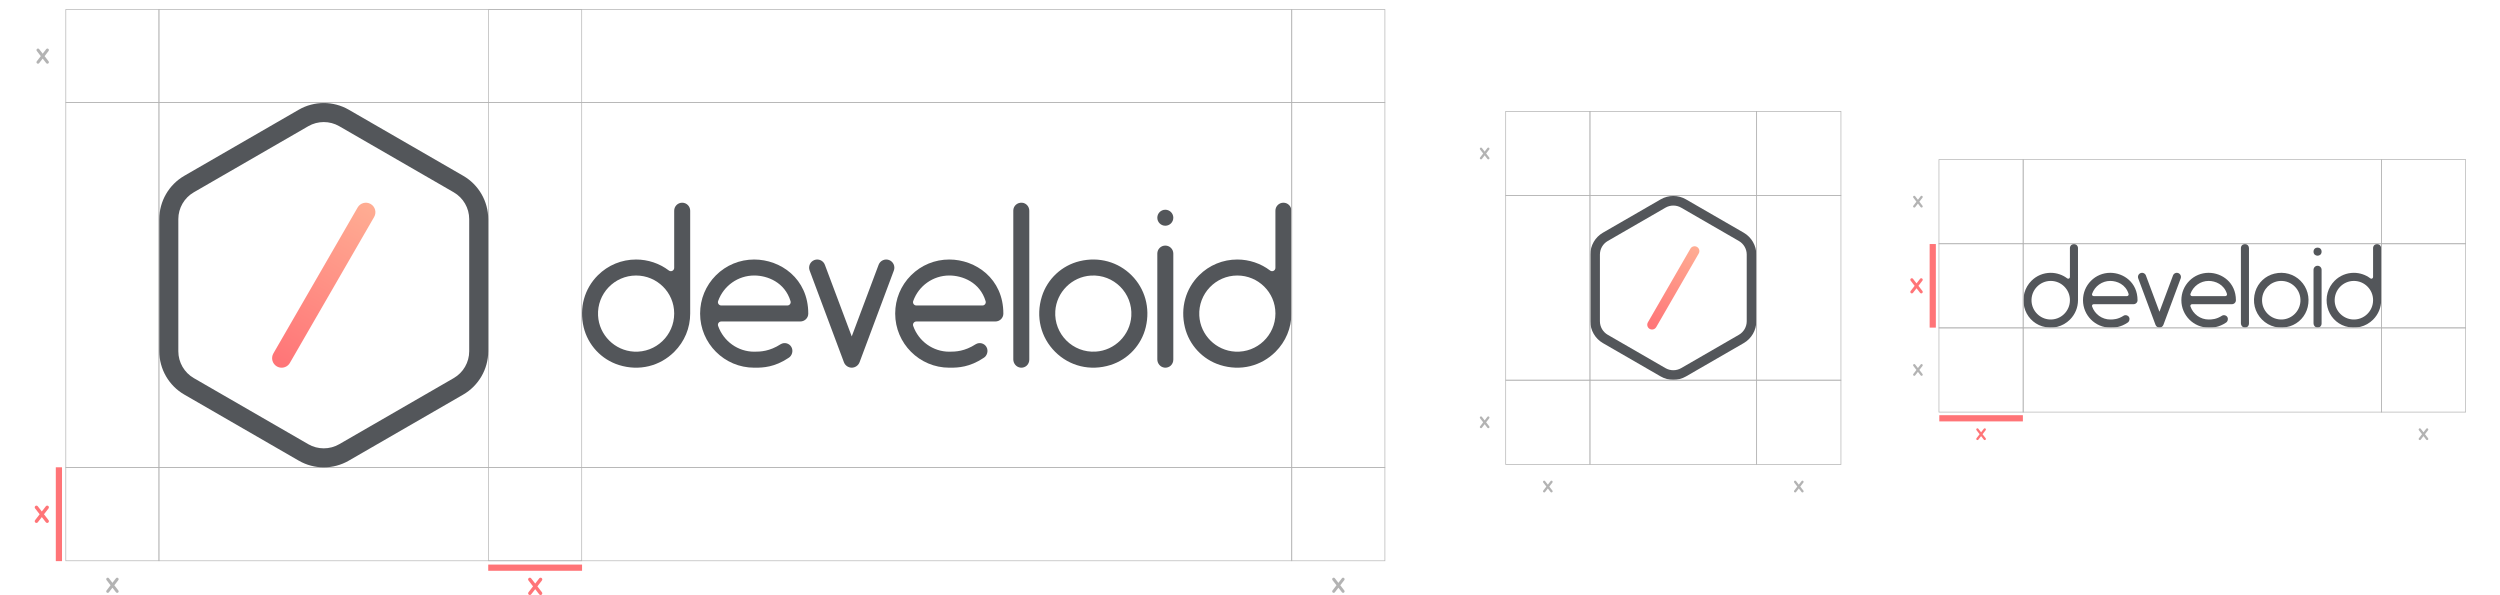 <?xml version="1.0" encoding="utf-8"?>
<!-- Generator: Adobe Illustrator 24.2.0, SVG Export Plug-In . SVG Version: 6.00 Build 0)  -->
<svg version="1.1" id="Layer_1" xmlns="http://www.w3.org/2000/svg" xmlns:xlink="http://www.w3.org/1999/xlink" x="0px" y="0px"
	 viewBox="0 0 3600 857" style="enable-background:new 0 0 3600 857;" xml:space="preserve">
<style type="text/css">
	.st0{clip-path:url(#SVGID_3_);fill:url(#SVGID_4_);}
	.st1{clip-path:url(#SVGID_6_);fill:#FFFFFF;}
	.st2{fill:#333333;}
	.st3{fill:none;stroke:url(#SVGID_7_);stroke-width:4;stroke-miterlimit:10;}
	.st4{fill:#FFFFFF;}
	.st5{fill:url(#SVGID_8_);}
	.st6{fill:#92DFF0;}
	.st7{fill:url(#SVGID_9_);}
	.st8{fill:url(#SVGID_10_);}
	.st9{fill:url(#SVGID_11_);}
	.st10{fill:url(#SVGID_12_);}
	.st11{fill:url(#SVGID_13_);}
	.st12{fill:url(#SVGID_14_);}
	.st13{fill:url(#SVGID_15_);}
	.st14{fill:url(#SVGID_16_);}
	.st15{fill:url(#SVGID_17_);}
	.st16{fill:#53565A;}
	.st17{fill:url(#SVGID_18_);}
	.st18{fill:url(#SVGID_19_);}
	.st19{fill:url(#SVGID_20_);}
	.st20{fill:url(#SVGID_21_);}
	.st21{fill:url(#SVGID_22_);}
	.st22{fill:#FF00FF;}
	.st23{fill:none;}
	.st24{fill:url(#SVGID_23_);}
	.st25{fill:url(#SVGID_24_);}
	.st26{fill:none;stroke:#CCCCCC;stroke-width:0.5;stroke-miterlimit:10;}
	.st27{fill:#CCCCCC;}
	.st28{fill:#E6E6E6;}
	.st29{fill:url(#SVGID_25_);}
	.st30{clip-path:url(#SVGID_27_);fill:#FFFFFF;}
	.st31{clip-path:url(#SVGID_30_);fill:url(#SVGID_31_);}
	.st32{fill:none;stroke:#FFFFFF;stroke-width:4;stroke-linecap:round;stroke-miterlimit:10;}
	.st33{clip-path:url(#SVGID_33_);fill:#333333;}
	.st34{clip-path:url(#SVGID_35_);fill:#333333;}
	.st35{fill:none;stroke:url(#SVGID_36_);stroke-width:4;stroke-miterlimit:10;}
	.st36{fill:url(#SVGID_37_);}
	.st37{clip-path:url(#SVGID_39_);fill:#333333;}
	.st38{opacity:0.1;clip-path:url(#SVGID_39_);}
	.st39{clip-path:url(#SVGID_41_);fill:#333333;}
	.st40{opacity:0.1;clip-path:url(#SVGID_41_);}
	.st41{fill:none;stroke:url(#SVGID_42_);stroke-width:4;stroke-miterlimit:10;}
	.st42{fill:url(#SVGID_43_);}
	.st43{fill:url(#SVGID_44_);}
	.st44{fill:#B3B3B3;}
	.st45{fill:url(#SVGID_45_);}
	.st46{fill:#FF7477;}
</style>
<g>
	<g>
		<path class="st16" d="M2409.58,546.96c-6.28,0-12.55-1.62-18.15-4.85l-83.22-48.05c-11.2-6.46-18.15-18.51-18.15-31.44v-96.09
			c0-12.93,6.96-24.98,18.15-31.44l83.22-48.05c11.2-6.46,25.11-6.46,36.31,0l83.22,48.05c11.2,6.46,18.15,18.51,18.15,31.44v96.09
			c0,12.93-6.96,24.98-18.15,31.44l-83.22,48.05C2422.14,545.34,2415.86,546.96,2409.58,546.96z M2409.58,296.01
			c-3.89,0-7.77,1-11.24,3l-83.22,48.05c-6.93,4-11.24,11.46-11.24,19.47v96.09c0,8,4.31,15.46,11.24,19.47l83.22,48.05
			c6.93,4,15.55,4,22.48,0l83.22-48.05c6.93-4,11.24-11.46,11.24-19.47v-96.09c0-8-4.31-15.46-11.24-19.47l-83.22-48.05
			C2417.36,297.01,2413.47,296.01,2409.58,296.01z"/>
		<linearGradient id="SVGID_2_" gradientUnits="userSpaceOnUse" x1="2375.503" y1="473.602" x2="2443.663" y2="355.547">
			<stop  offset="0" style="stop-color:#FF7477"/>
			<stop  offset="1" style="stop-color:#FFAD93"/>
		</linearGradient>
		<path style="fill:url(#SVGID_2_);" d="M2378.95,474.53c-1.17,0-2.36-0.3-3.45-0.93c-3.31-1.91-4.44-6.14-2.53-9.45l61.24-106.08
			c1.91-3.31,6.14-4.44,9.45-2.53c3.31,1.91,4.44,6.14,2.53,9.45l-61.24,106.08C2383.67,473.29,2381.34,474.53,2378.95,474.53z"/>
		<g>
			<path class="st44" d="M2529.11,547.95V668.3h-239.05V547.95H2529.11 M2530.11,546.95h-1h-239.05h-1v1V668.3v1h1h239.05h1v-1
				V547.95V546.95L2530.11,546.95z"/>
		</g>
		<g>
			<path class="st44" d="M2650.45,282.19v264.77H2530.1V282.19H2650.45 M2651.45,281.19h-1H2530.1h-1v1v264.77v1h1h120.35h1v-1
				V282.19V281.19L2651.45,281.19z"/>
		</g>
		<g>
			<path class="st44" d="M2650.45,160.85V281.2H2530.1V160.85H2650.45 M2651.45,159.85h-1H2530.1h-1v1V281.2v1h1h120.35h1v-1V160.85
				V159.85L2651.45,159.85z"/>
		</g>
		<g>
			<path class="st44" d="M2650.45,547.95V668.3H2530.1V547.95H2650.45 M2651.45,546.95h-1H2530.1h-1v1V668.3v1h1h120.35h1v-1V547.95
				V546.95L2651.45,546.95z"/>
		</g>
		<g>
			<path class="st44" d="M2289.06,282.19v264.77h-120.35V282.19H2289.06 M2290.06,281.19h-1h-120.35h-1v1v264.77v1h1h120.35h1v-1
				V282.19V281.19L2290.06,281.19z"/>
		</g>
		<g>
			<path class="st44" d="M2289.06,160.85V281.2h-120.35V160.85H2289.06 M2290.06,159.85h-1h-120.35h-1v1V281.2v1h1h120.35h1v-1
				V160.85V159.85L2290.06,159.85z"/>
		</g>
		<g>
			<path class="st44" d="M2289.06,547.95V668.3h-120.35V547.95H2289.06 M2290.06,546.95h-1h-120.35h-1v1V668.3v1h1h120.35h1v-1
				V547.95V546.95L2290.06,546.95z"/>
		</g>
		<g>
			<path class="st44" d="M2529.11,160.85V281.2h-239.05V160.85H2529.11 M2530.11,159.85h-1h-239.05h-1v1V281.2v1h1h239.05h1v-1
				V160.85V159.85L2530.11,159.85z"/>
		</g>
		<g>
			<path class="st44" d="M2529.11,282.19v264.77h-239.05V282.19H2529.11 M2530.11,281.19h-1h-239.05h-1v1v264.77v1h1h239.05h1v-1
				V282.19V281.19L2530.11,281.19z"/>
		</g>
		<g>
			<g>
				<path class="st44" d="M2596.88,706.45c0.57,0.74,0.44,1.79-0.3,2.33c-0.3,0.24-0.64,0.37-1.02,0.37c-0.51,0-0.98-0.24-1.32-0.64
					l-3.96-5.11l-3.96,5.11c-0.34,0.41-0.81,0.64-1.32,0.64c-0.37,0-0.71-0.14-1.02-0.37c-0.74-0.54-0.88-1.59-0.3-2.33l4.47-5.79
					l-4.47-5.79c-0.58-0.74-0.44-1.79,0.3-2.37c0.71-0.58,1.76-0.44,2.33,0.3l3.96,5.11l3.96-5.11c0.57-0.74,1.62-0.88,2.33-0.3
					c0.74,0.58,0.88,1.62,0.3,2.37l-4.47,5.79L2596.88,706.45z"/>
			</g>
		</g>
		<g>
			<g>
				<path class="st44" d="M2235.49,706.45c0.57,0.74,0.44,1.79-0.3,2.33c-0.3,0.24-0.64,0.37-1.02,0.37c-0.51,0-0.98-0.24-1.32-0.64
					l-3.96-5.11l-3.96,5.11c-0.34,0.41-0.81,0.64-1.32,0.64c-0.37,0-0.71-0.14-1.02-0.37c-0.74-0.54-0.88-1.59-0.3-2.33l4.47-5.79
					l-4.47-5.79c-0.58-0.74-0.44-1.79,0.3-2.37c0.71-0.58,1.76-0.44,2.33,0.3l3.96,5.11l3.96-5.11c0.57-0.74,1.62-0.88,2.33-0.3
					c0.74,0.58,0.88,1.62,0.3,2.37l-4.47,5.79L2235.49,706.45z"/>
			</g>
		</g>
		<g>
			<g>
				<path class="st44" d="M2144.51,613.92c0.57,0.74,0.44,1.79-0.3,2.33c-0.3,0.24-0.64,0.37-1.02,0.37c-0.51,0-0.98-0.24-1.32-0.64
					l-3.96-5.11l-3.96,5.11c-0.34,0.41-0.81,0.64-1.32,0.64c-0.37,0-0.71-0.14-1.02-0.37c-0.74-0.54-0.88-1.59-0.3-2.33l4.47-5.79
					l-4.47-5.79c-0.58-0.74-0.44-1.79,0.3-2.37c0.71-0.58,1.76-0.44,2.33,0.3l3.96,5.11l3.96-5.11c0.57-0.74,1.62-0.88,2.33-0.3
					c0.74,0.58,0.88,1.62,0.3,2.37l-4.47,5.79L2144.51,613.92z"/>
			</g>
		</g>
		<g>
			<g>
				<path class="st44" d="M2144.51,226.82c0.57,0.74,0.44,1.79-0.3,2.33c-0.3,0.24-0.64,0.37-1.02,0.37c-0.51,0-0.98-0.24-1.32-0.64
					l-3.96-5.11l-3.96,5.11c-0.34,0.41-0.81,0.64-1.32,0.64c-0.37,0-0.71-0.14-1.02-0.37c-0.74-0.54-0.88-1.59-0.3-2.33l4.47-5.79
					l-4.47-5.79c-0.58-0.74-0.44-1.79,0.3-2.37c0.71-0.58,1.76-0.44,2.33,0.3l3.96,5.11l3.96-5.11c0.57-0.74,1.62-0.88,2.33-0.3
					c0.74,0.58,0.88,1.62,0.3,2.37l-4.47,5.79L2144.51,226.82z"/>
			</g>
		</g>
	</g>
	<g>
		<g>
			<linearGradient id="SVGID_3_" gradientUnits="userSpaceOnUse" x1="398.694" y1="527.638" x2="533.743" y2="293.726">
				<stop  offset="0" style="stop-color:#FF7477"/>
				<stop  offset="1" style="stop-color:#FFAD93"/>
			</linearGradient>
			<path style="fill:url(#SVGID_3_);" d="M405.53,529.48c-2.32,0-4.68-0.59-6.84-1.84c-6.55-3.78-8.8-12.16-5.01-18.72
				l121.35-210.18c3.78-6.55,12.16-8.8,18.72-5.01c6.55,3.78,8.8,12.16,5.01,18.72L417.41,522.62
				C414.87,527.02,410.27,529.48,405.53,529.48z"/>
		</g>
		<g>
			<path class="st16" d="M1482.18,517.79l0-214.34c0-5.98-4.54-11.14-10.5-11.53c-6.95-0.46-12.54,4.69-12.54,11.33l0,214.23
				c0,6.03,4.44,11.3,10.43,11.93C1476.52,530.14,1482.18,524.77,1482.18,517.79z"/>
			<path class="st16" d="M1554.78,376.05c-25.7,6.19-46.47,25.48-54.42,50.69c-9.27,29.39-1.59,59.25,19,79.84
				c20.58,20.59,50.45,28.27,79.83,19c25.21-7.95,44.51-28.72,50.7-54.42c6.72-27.89-1.2-55.49-20.41-74.7
				C1610.27,377.25,1582.67,369.34,1554.78,376.05z M1577.94,506.32c-33.06,2.11-60.43-25.26-58.32-58.32
				c1.75-27.33,23.82-49.4,51.15-51.15c33.06-2.11,60.43,25.26,58.32,58.32C1627.34,482.5,1605.27,504.57,1577.94,506.32z"/>
			<path class="st16" d="M993.87,303.41L993.87,303.41L993.87,303.41c0-6.36-5.16-11.52-11.52-11.52c-6.36,0-11.52,5.16-11.52,11.52
				h0l0,82.3c0,3.96-4.53,6.21-7.68,3.81c-13.39-10.2-30.14-15.82-47.17-15.82c-20.86,0-40.44,8.09-55.12,22.77
				c-19.21,19.21-27.13,46.81-20.41,74.7c6.19,25.7,25.49,46.47,50.7,54.42c29.38,9.27,59.25,1.58,79.83-19
				c14.76-14.76,22.89-34.29,22.89-55v-0.33L993.87,303.41L993.87,303.41L993.87,303.41z M970.83,451.59
				c0,31.23-26.24,56.45-57.83,54.77c-27.81-1.48-50.31-23.98-51.79-51.78c-1.68-31.59,23.54-57.84,54.77-57.84
				c30.24,0,54.85,24.46,54.85,54.52V451.59z"/>
			<path class="st16" d="M1859.63,303.41L1859.63,303.41L1859.63,303.41c0-6.36-5.16-11.52-11.52-11.52
				c-6.36,0-11.52,5.16-11.52,11.52h0l0,82.3c0,3.96-4.53,6.21-7.68,3.81c-13.39-10.2-30.14-15.82-47.17-15.82
				c-20.86,0-40.44,8.09-55.12,22.77c-19.21,19.21-27.13,46.81-20.41,74.7c6.19,25.7,25.49,46.47,50.7,54.42
				c29.38,9.27,59.25,1.58,79.83-19c14.76-14.76,22.89-34.29,22.89-55v-0.33L1859.63,303.41L1859.63,303.41L1859.63,303.41z
				 M1836.6,451.59c0,31.23-26.24,56.45-57.83,54.77c-27.81-1.48-50.31-23.98-51.79-51.78c-1.68-31.59,23.54-57.84,54.77-57.84
				c30.24,0,54.85,24.46,54.85,54.52V451.59z"/>
			<path class="st16" d="M1086.04,373.7c-20.86,0-40.44,8.09-55.12,22.77c-14.68,14.68-22.77,34.26-22.77,55.12
				c0,42.95,34.94,77.89,77.89,77.89l0.8,0h0.82c11.15,0,27.67-0.66,47.71-14.02c5.34-3.08,7.3-10.48,4.21-15.82
				c-3.08-5.34-9.91-7.17-15.25-4.09c-16.17,10.44-29.08,10.89-38.3,10.89c-23.3,0-44.17-14.92-51.95-37.13v0
				c-1.09-3.11,1.22-6.37,4.52-6.37h113.63c6.55,0,11.68-4.99,11.68-11.35C1163.93,401,1123.8,373.7,1086.04,373.7z M1133.8,439.9
				L1133.8,439.9h-95.19c-3.31,0-5.62-3.27-4.51-6.39v0c7.83-22,28.7-36.78,51.94-36.78c19.03,0,44.15,9.69,52.34,37.01
				C1139.31,436.81,1137.01,439.9,1133.8,439.9z"/>
			<path class="st16" d="M1366.96,373.7c-20.86,0-40.44,8.09-55.12,22.77c-14.68,14.68-22.77,34.26-22.77,55.12
				c0,42.95,34.94,77.89,77.89,77.89l0.8,0h0.82c11.15,0,27.67-0.66,47.71-14.02c5.34-3.08,7.3-10.48,4.21-15.82
				c-3.08-5.34-9.91-7.17-15.25-4.09c-16.17,10.44-29.08,10.89-38.3,10.89c-23.3,0-44.17-14.92-51.95-37.13v0
				c-1.09-3.11,1.22-6.37,4.52-6.37h113.63c6.55,0,11.68-4.99,11.68-11.35C1444.85,401,1404.72,373.7,1366.96,373.7z M1414.72,439.9
				L1414.72,439.9h-95.19c-3.31,0-5.62-3.27-4.51-6.39v0c7.83-22,28.7-36.78,51.94-36.78c19.03,0,44.15,9.69,52.34,37.01
				C1420.23,436.81,1417.93,439.9,1414.72,439.9z"/>
			<g>
				<path class="st16" d="M1666.64,365.15h-0.11v1.04C1666.53,365.83,1666.61,365.5,1666.64,365.15z"/>
				<polygon class="st16" points="1666.53,366.19 1666.53,365.15 1666.53,365.15 1666.53,397.72 1666.53,366.19 				"/>
				<polygon class="st16" points="1666.53,366.19 1666.53,366.19 1666.53,397.72 1666.53,447.45 				"/>
				<path class="st16" d="M1678.05,353.63c-6.36,0-11.52,5.16-11.52,11.52v82.3l0-49.73v119.76c0,6.03,4.44,11.3,10.43,11.92
					c6.95,0.73,12.61-4.64,12.61-11.62V365.15h0C1689.57,358.79,1684.41,353.63,1678.05,353.63z"/>
			</g>
			<circle class="st16" cx="1678.05" cy="313.54" r="11.52"/>
			<path class="st16" d="M1280.27,374.44c-6.06-2.27-12.81,0.81-15.08,6.88c0,0.01-0.01,0.02-0.01,0.03l-38.68,103.09l-38.68-103.09
				c0-0.01-0.01-0.02-0.01-0.03c-2.27-6.07-9.02-9.15-15.08-6.88c-6.06,2.27-9.14,9.03-6.87,15.09l0,0l49.34,132
				c1.75,4.69,6.18,7.82,11.16,7.93v0.01c0.05,0,0.09,0,0.14-0.01c0.05,0,0.09,0.01,0.14,0.01v-0.01c4.98-0.12,9.41-3.24,11.16-7.93
				l49.34-132c0,0,0,0,0,0v0C1289.41,383.47,1286.33,376.71,1280.27,374.44z"/>
		</g>
		<g>
			<path class="st44" d="M1859.63,148.29v524.6H229.39v-524.6H1859.63 M1860.63,147.29h-1H229.39h-1v1v524.6v1h1h1630.24h1v-1
				v-524.6V147.29L1860.63,147.29z"/>
		</g>
		<g>
			<path class="st44" d="M837.17,14.17v792.86H704.04V14.17H837.17 M838.17,13.17H703.04v794.86h135.13V13.17L838.17,13.17z"/>
		</g>
		<g>
			<path class="st44" d="M1993.76,148.3v524.59h-133.13V148.3H1993.76 M1994.76,147.3h-135.13v526.59h135.13V147.3L1994.76,147.3z"
				/>
		</g>
		<g>
			<path class="st44" d="M1993.76,673.9v133.13h-133.13V673.9H1993.76 M1994.76,672.9h-135.13v135.13h135.13V672.9L1994.76,672.9z"
				/>
		</g>
		<g>
			<path class="st44" d="M1993.76,14.17v133.13h-133.13V14.17H1993.76 M1994.76,13.17h-135.13v135.13h135.13V13.17L1994.76,13.17z"
				/>
		</g>
		<g>
			<path class="st44" d="M228.39,148.3v524.59H95.27V148.3H228.39 M229.39,147.3H94.27v526.59h135.13V147.3L229.39,147.3z"/>
		</g>
		<g>
			<path class="st44" d="M228.39,673.9v133.13H95.27V673.9H228.39 M229.39,672.9H94.27v135.13h135.13V672.9L229.39,672.9z"/>
		</g>
		<g>
			<path class="st44" d="M228.39,14.17v133.13H95.27V14.17H228.39 M229.39,13.17H94.27v135.13h135.13V13.17L229.39,13.17z"/>
		</g>
		<g>
			<path class="st44" d="M1859.63,14.17v133.13H229.4V14.17H1859.63 M1860.63,13.17H228.4v135.13h1632.23V13.17L1860.63,13.17z"/>
		</g>
		<g>
			<path class="st44" d="M1859.63,673.9v133.13H229.4V673.9H1859.63 M1860.63,672.9H228.4v135.13h1632.23V672.9L1860.63,672.9z"/>
		</g>
		<path class="st16" d="M466.22,672.98c-12.44,0-24.88-3.2-35.97-9.61l-164.89-95.2c-22.19-12.81-35.97-36.68-35.97-62.3v-190.4
			c0-25.62,13.78-49.49,35.97-62.3l164.89-95.2c22.19-12.81,49.75-12.81,71.94,0l164.89,95.2c22.19,12.81,35.97,36.68,35.97,62.3
			v190.4c0,25.62-13.78,49.49-35.97,62.3l-164.89,95.2C491.09,669.78,478.66,672.98,466.22,672.98z M466.22,175.77
			c-7.7,0-15.4,1.98-22.27,5.95l-164.89,95.2c-13.74,7.93-22.27,22.71-22.27,38.57v190.4c0,15.86,8.53,30.64,22.27,38.57
			l164.89,95.2c13.74,7.93,30.8,7.93,44.54,0l164.89-95.2c13.74-7.93,22.27-22.71,22.27-38.57v-190.4
			c0-15.86-8.53-30.64-22.27-38.57l-164.89-95.2C481.62,177.75,473.92,175.77,466.22,175.77z"/>
		<g>
			<g>
				<path class="st44" d="M1935.78,850.25c0.74,0.96,0.57,2.31-0.39,3c-0.39,0.3-0.83,0.48-1.31,0.48c-0.65,0-1.26-0.3-1.7-0.83
					l-5.09-6.57l-5.09,6.57c-0.44,0.52-1.04,0.83-1.7,0.83c-0.48,0-0.91-0.17-1.31-0.48c-0.96-0.7-1.13-2.04-0.39-3l5.74-7.44
					l-5.74-7.44c-0.74-0.96-0.57-2.31,0.39-3.05c0.91-0.74,2.26-0.57,3,0.39l5.09,6.57l5.09-6.57c0.74-0.96,2.09-1.13,3-0.39
					c0.96,0.74,1.13,2.09,0.39,3.05l-5.74,7.44L1935.78,850.25z"/>
			</g>
		</g>
		<g>
			<g>
				<path class="st44" d="M170.41,850.25c0.74,0.96,0.57,2.31-0.39,3c-0.39,0.3-0.83,0.48-1.31,0.48c-0.65,0-1.26-0.3-1.7-0.83
					l-5.09-6.57l-5.09,6.57c-0.44,0.52-1.04,0.83-1.7,0.83c-0.48,0-0.91-0.17-1.31-0.48c-0.96-0.7-1.13-2.04-0.39-3l5.74-7.44
					l-5.74-7.44c-0.74-0.96-0.57-2.31,0.39-3.05c0.91-0.74,2.26-0.57,3,0.39l5.09,6.57l5.09-6.57c0.74-0.96,2.09-1.13,3-0.39
					c0.96,0.74,1.13,2.09,0.39,3.05l-5.74,7.44L170.41,850.25z"/>
			</g>
		</g>
		<g>
			<g>
				<path class="st44" d="M69.96,88.28c0.74,0.96,0.57,2.31-0.39,3c-0.39,0.3-0.83,0.48-1.31,0.48c-0.65,0-1.26-0.3-1.7-0.83
					l-5.09-6.57l-5.09,6.57c-0.44,0.52-1.04,0.83-1.7,0.83c-0.48,0-0.91-0.17-1.31-0.48c-0.96-0.7-1.13-2.04-0.39-3l5.74-7.44
					L53,73.4c-0.74-0.96-0.57-2.31,0.39-3.05c0.91-0.74,2.26-0.57,3,0.39l5.09,6.57l5.09-6.57c0.74-0.96,2.09-1.13,3-0.39
					c0.96,0.74,1.13,2.09,0.39,3.05l-5.74,7.44L69.96,88.28z"/>
			</g>
		</g>
		<g>
			<g>
				<path class="st16" d="M3238.52,465.84V357.27c0-3.03-2.29-5.64-5.29-5.84c-3.51-0.23-6.32,2.37-6.32,5.74v108.52
					c0,3.05,2.24,5.73,5.26,6.04C3235.67,472.1,3238.52,469.38,3238.52,465.84z"/>
				<path class="st16" d="M3275.13,394.04c-12.96,3.13-23.43,12.91-27.44,25.68c-4.68,14.89-0.8,30.02,9.58,40.44
					c10.38,10.43,25.44,14.32,40.26,9.63c12.71-4.03,22.44-14.55,25.56-27.57c3.39-14.13-0.61-28.11-10.29-37.84
					C3303.11,394.65,3289.2,390.64,3275.13,394.04z M3286.81,460.03c-16.67,1.07-30.47-12.79-29.41-29.54
					c0.88-13.84,12.01-25.02,25.79-25.91c16.67-1.07,30.47,12.79,29.41,29.54C3311.72,447.97,3300.59,459.15,3286.81,460.03z"/>
				<path class="st16" d="M2992.3,357.25L2992.3,357.25L2992.3,357.25c0-3.22-2.6-5.84-5.81-5.84c-3.21,0-5.81,2.61-5.81,5.84h0
					l0,41.69c0,2.01-2.29,3.14-3.87,1.93c-6.75-5.17-15.2-8.01-23.78-8.01c-10.52,0-20.39,4.1-27.79,11.53
					c-9.69,9.73-13.68,23.71-10.29,37.84c3.12,13.02,12.85,23.54,25.57,27.57c14.82,4.7,29.87,0.8,40.25-9.63
					c7.44-7.48,11.54-17.37,11.54-27.86v-0.17L2992.3,357.25L2992.3,357.25L2992.3,357.25z M2980.68,432.31
					c0,15.82-13.23,28.6-29.16,27.74c-14.02-0.75-25.37-12.15-26.11-26.23c-0.85-16,11.87-29.3,27.62-29.3
					c15.25,0,27.66,12.39,27.66,27.62V432.31z"/>
				<path class="st16" d="M3428.85,357.25L3428.85,357.25L3428.85,357.25c0-3.22-2.6-5.84-5.81-5.84c-3.21,0-5.81,2.61-5.81,5.84h0
					l0,41.69c0,2.01-2.29,3.14-3.87,1.93c-6.75-5.17-15.2-8.01-23.78-8.01c-10.52,0-20.39,4.1-27.79,11.53
					c-9.69,9.73-13.68,23.71-10.29,37.84c3.12,13.02,12.85,23.54,25.57,27.57c14.82,4.7,29.87,0.8,40.25-9.63
					c7.44-7.48,11.54-17.37,11.54-27.86v-0.17L3428.85,357.25L3428.85,357.25L3428.85,357.25z M3417.23,432.31
					c0,15.82-13.23,28.6-29.16,27.74c-14.02-0.75-25.37-12.15-26.11-26.23c-0.85-16,11.87-29.3,27.62-29.3
					c15.25,0,27.66,12.39,27.66,27.62V432.31z"/>
				<path class="st16" d="M3038.78,392.85c-10.52,0-20.39,4.1-27.79,11.53c-7.4,7.44-11.48,17.35-11.48,27.92
					c0,21.76,17.62,39.45,39.27,39.45l0.4,0h0.41c5.62,0,13.95-0.33,24.06-7.1c2.69-1.56,3.68-5.31,2.13-8.01
					c-1.55-2.7-5-3.63-7.69-2.07c-8.15,5.29-14.66,5.51-19.31,5.51c-11.75,0-22.27-7.56-26.19-18.81v0
					c-0.55-1.58,0.62-3.22,2.28-3.22h57.3c3.3,0,5.89-2.53,5.89-5.75C3078.05,406.68,3057.82,392.85,3038.78,392.85z
					 M3062.86,426.39L3062.86,426.39h-48c-1.67,0-2.83-1.66-2.27-3.24v0c3.95-11.14,14.47-18.63,26.19-18.63
					c9.59,0,22.26,4.91,26.39,18.75C3065.64,424.82,3064.48,426.39,3062.86,426.39z"/>
				<path class="st16" d="M3180.43,392.85c-10.52,0-20.39,4.1-27.79,11.53c-7.4,7.44-11.48,17.35-11.48,27.92
					c0,21.76,17.62,39.45,39.27,39.45l0.4,0h0.41c5.62,0,13.95-0.33,24.06-7.1c2.69-1.56,3.68-5.31,2.13-8.01
					c-1.55-2.7-5-3.63-7.69-2.07c-8.15,5.29-14.66,5.51-19.31,5.51c-11.75,0-22.27-7.56-26.19-18.81v0
					c-0.55-1.58,0.62-3.22,2.28-3.22h57.3c3.3,0,5.89-2.53,5.89-5.75C3219.7,406.68,3199.47,392.85,3180.43,392.85z M3204.51,426.39
					L3204.51,426.39h-48c-1.67,0-2.83-1.66-2.27-3.24v0c3.95-11.14,14.47-18.63,26.19-18.63c9.59,0,22.26,4.91,26.39,18.75
					C3207.28,424.82,3206.13,426.39,3204.51,426.39z"/>
				<g>
					<path class="st16" d="M3331.53,388.52h-0.06v0.53C3331.48,388.87,3331.52,388.7,3331.53,388.52z"/>
					<polygon class="st16" points="3331.48,389.05 3331.48,388.52 3331.48,388.52 3331.48,405.02 3331.48,389.05 					"/>
					<polygon class="st16" points="3331.48,389.05 3331.48,389.05 3331.48,405.02 3331.48,430.21 					"/>
					<path class="st16" d="M3337.29,382.69c-3.21,0-5.81,2.61-5.81,5.83v41.69l0-25.19v60.66c0,3.05,2.24,5.72,5.26,6.04
						c3.51,0.37,6.36-2.35,6.36-5.89v-77.32l0,0C3343.1,385.3,3340.5,382.69,3337.29,382.69z"/>
				</g>
				<ellipse class="st16" cx="3337.29" cy="362.38" rx="5.81" ry="5.84"/>
				<path class="st16" d="M3136.71,393.23c-3.06-1.15-6.46,0.41-7.6,3.48c0,0,0,0.01,0,0.01l-19.5,52.22l-19.5-52.22
					c0,0,0-0.01,0-0.01c-1.14-3.07-4.55-4.63-7.6-3.48c-3.06,1.15-4.61,4.57-3.46,7.65l0,0l24.88,66.86
					c0.88,2.37,3.11,3.96,5.63,4.02v0.01c0.02,0,0.05,0,0.07,0c0.02,0,0.05,0,0.07,0v-0.01c2.51-0.06,4.74-1.64,5.63-4.02
					l24.88-66.86c0,0,0,0,0,0l0,0C3141.32,397.8,3139.77,394.38,3136.71,393.23z"/>
			</g>
			<g>
				<path class="st44" d="M3428.85,472.56v120.35h-515.1V472.56H3428.85 M3429.85,471.56h-1h-515.1h-1v1v120.35v1h1h515.1h1v-1
					V472.56V471.56L3429.85,471.56z"/>
			</g>
			<g>
				<path class="st44" d="M3550,230.26v120.35h-120.35V230.26H3550 M3551,229.26h-1h-120.35h-1v1v120.35v1h1H3550h1v-1V230.26
					V229.26L3551,229.26z"/>
			</g>
			<g>
				<path class="st44" d="M3550,472.56v120.35h-120.35V472.56H3550 M3551,471.56h-1h-120.35h-1v1v120.35v1h1H3550h1v-1V472.56
					V471.56L3551,471.56z"/>
			</g>
			<g>
				<path class="st44" d="M2912.95,351.41v120.35H2792.6V351.41H2912.95 M2913.95,350.41h-1H2792.6h-1v1v120.35v1h1h120.35h1v-1
					V351.41V350.41L2913.95,350.41z"/>
			</g>
			<g>
				<path class="st44" d="M2912.95,230.26v120.35H2792.6V230.26H2912.95 M2913.95,229.26h-1H2792.6h-1v1v120.35v1h1h120.35h1v-1
					V230.26V229.26L2913.95,229.26z"/>
			</g>
			<g>
				<path class="st44" d="M2912.95,472.56v120.35H2792.6V472.56H2912.95 M2913.95,471.56h-1H2792.6h-1v1v120.35v1h1h120.35h1v-1
					V472.56V471.56L2913.95,471.56z"/>
			</g>
			<g>
				<path class="st44" d="M3428.85,230.26v120.35h-515.1V230.26H3428.85 M3429.85,229.26h-1h-515.1h-1v1v120.35v1h1h515.1h1v-1
					V230.26V229.26L3429.85,229.26z"/>
			</g>
			<g>
				<path class="st44" d="M3428.85,351.41v120.35h-515.1V351.41H3428.85 M3429.85,350.41h-1h-515.1h-1v1v120.35v1h1h515.1h1v-1
					V351.41V350.41L3429.85,350.41z"/>
			</g>
			<g>
				<path class="st44" d="M3550,351.41v120.35h-120.35V351.41H3550 M3551,350.41h-1h-120.35h-1v1v120.35v1h1H3550h1v-1V351.41
					V350.41L3551,350.41z"/>
			</g>
			<g>
				<g>
					<rect x="703.04" y="812.99" class="st46" width="135.13" height="8.94"/>
				</g>
				<g>
					<rect x="2792.6" y="597.88" class="st46" width="120.35" height="8.94"/>
				</g>
				<g>
					<g>
						<path class="st46" d="M2859.37,631.06c0.57,0.74,0.44,1.79-0.3,2.33c-0.3,0.24-0.64,0.37-1.02,0.37
							c-0.51,0-0.98-0.24-1.32-0.64l-3.96-5.11l-3.96,5.11c-0.34,0.41-0.81,0.64-1.32,0.64c-0.37,0-0.71-0.14-1.02-0.37
							c-0.74-0.54-0.88-1.59-0.3-2.33l4.47-5.79l-4.47-5.79c-0.58-0.74-0.44-1.79,0.3-2.37c0.71-0.58,1.76-0.44,2.33,0.3l3.96,5.11
							l3.96-5.11c0.57-0.74,1.62-0.88,2.33-0.3c0.74,0.58,0.88,1.62,0.3,2.37l-4.47,5.79L2859.37,631.06z"/>
					</g>
				</g>
				<g>
					<rect x="80.36" y="672.9" class="st46" width="8.94" height="135.13"/>
				</g>
				<g>
					<g>
						<path class="st46" d="M69.9,749.07c0.84,1.09,0.65,2.63-0.45,3.43c-0.45,0.35-0.94,0.55-1.49,0.55
							c-0.75,0-1.44-0.35-1.94-0.94l-5.81-7.5l-5.81,7.5c-0.5,0.6-1.19,0.94-1.94,0.94c-0.55,0-1.04-0.2-1.49-0.55
							c-1.09-0.79-1.29-2.33-0.45-3.43l6.56-8.5l-6.56-8.5c-0.85-1.09-0.65-2.63,0.45-3.48c1.04-0.84,2.58-0.65,3.43,0.45l5.81,7.5
							l5.81-7.5c0.84-1.09,2.38-1.29,3.43-0.45c1.09,0.84,1.29,2.38,0.45,3.48l-6.56,8.5L69.9,749.07z"/>
					</g>
				</g>
				<g>
					<rect x="2778.69" y="351.41" class="st46" width="8.94" height="120.35"/>
				</g>
				<g>
					<g>
						<path class="st46" d="M2768.3,419.04c0.74,0.96,0.57,2.31-0.39,3c-0.39,0.3-0.83,0.48-1.31,0.48c-0.65,0-1.26-0.3-1.7-0.83
							l-5.09-6.57l-5.09,6.57c-0.44,0.52-1.04,0.83-1.7,0.83c-0.48,0-0.91-0.17-1.31-0.48c-0.96-0.7-1.13-2.04-0.39-3l5.74-7.44
							l-5.74-7.44c-0.74-0.96-0.57-2.31,0.39-3.05c0.91-0.74,2.26-0.57,3,0.39l5.09,6.57l5.09-6.57c0.74-0.96,2.09-1.13,3-0.39
							c0.96,0.74,1.13,2.09,0.39,3.05l-5.74,7.44L2768.3,419.04z"/>
					</g>
				</g>
				<g>
					<path class="st46" d="M780.39,852.86c0.84,1.09,0.65,2.63-0.45,3.43c-0.45,0.35-0.94,0.55-1.49,0.55
						c-0.75,0-1.44-0.35-1.94-0.94l-5.81-7.5l-5.81,7.5c-0.5,0.6-1.19,0.94-1.94,0.94c-0.55,0-1.04-0.2-1.49-0.55
						c-1.09-0.79-1.29-2.33-0.45-3.43l6.56-8.5l-6.56-8.5c-0.85-1.09-0.65-2.63,0.45-3.48c1.04-0.84,2.58-0.65,3.43,0.45l5.81,7.5
						l5.81-7.5c0.84-1.09,2.38-1.29,3.43-0.45c1.09,0.84,1.29,2.38,0.45,3.48l-6.56,8.5L780.39,852.86z"/>
				</g>
			</g>
			<g>
				<g>
					<path class="st44" d="M3496.42,631.06c0.57,0.74,0.44,1.79-0.3,2.33c-0.3,0.24-0.64,0.37-1.02,0.37
						c-0.51,0-0.98-0.24-1.32-0.64l-3.96-5.11l-3.96,5.11c-0.34,0.41-0.81,0.64-1.32,0.64c-0.37,0-0.71-0.14-1.02-0.37
						c-0.74-0.54-0.88-1.59-0.3-2.33l4.47-5.79l-4.47-5.79c-0.58-0.74-0.44-1.79,0.3-2.37c0.71-0.58,1.76-0.44,2.33,0.3l3.96,5.11
						l3.96-5.11c0.57-0.74,1.62-0.88,2.33-0.3c0.74,0.58,0.88,1.62,0.3,2.37l-4.47,5.79L3496.42,631.06z"/>
				</g>
			</g>
			<g>
				<g>
					<path class="st44" d="M2768.4,538.53c0.57,0.74,0.44,1.79-0.3,2.33c-0.3,0.24-0.64,0.37-1.02,0.37c-0.51,0-0.98-0.24-1.32-0.64
						l-3.96-5.11l-3.96,5.11c-0.34,0.41-0.81,0.64-1.32,0.64c-0.37,0-0.71-0.14-1.02-0.37c-0.74-0.54-0.88-1.59-0.3-2.33l4.47-5.79
						l-4.47-5.79c-0.58-0.74-0.44-1.79,0.3-2.37c0.71-0.58,1.76-0.44,2.33,0.3l3.96,5.11l3.96-5.11c0.57-0.74,1.62-0.88,2.33-0.3
						c0.74,0.58,0.88,1.62,0.3,2.37l-4.47,5.79L2768.4,538.53z"/>
				</g>
			</g>
			<g>
				<g>
					<path class="st44" d="M2768.4,296.23c0.57,0.74,0.44,1.79-0.3,2.33c-0.3,0.24-0.64,0.37-1.02,0.37c-0.51,0-0.98-0.24-1.32-0.64
						l-3.96-5.11l-3.96,5.11c-0.34,0.41-0.81,0.64-1.32,0.64c-0.37,0-0.71-0.14-1.02-0.37c-0.74-0.54-0.88-1.59-0.3-2.33l4.47-5.79
						l-4.47-5.79c-0.58-0.74-0.44-1.79,0.3-2.37c0.71-0.58,1.76-0.44,2.33,0.3l3.96,5.11l3.96-5.11c0.57-0.74,1.62-0.88,2.33-0.3
						c0.74,0.58,0.88,1.62,0.3,2.37l-4.47,5.79L2768.4,296.23z"/>
				</g>
			</g>
		</g>
	</g>
</g>
</svg>
